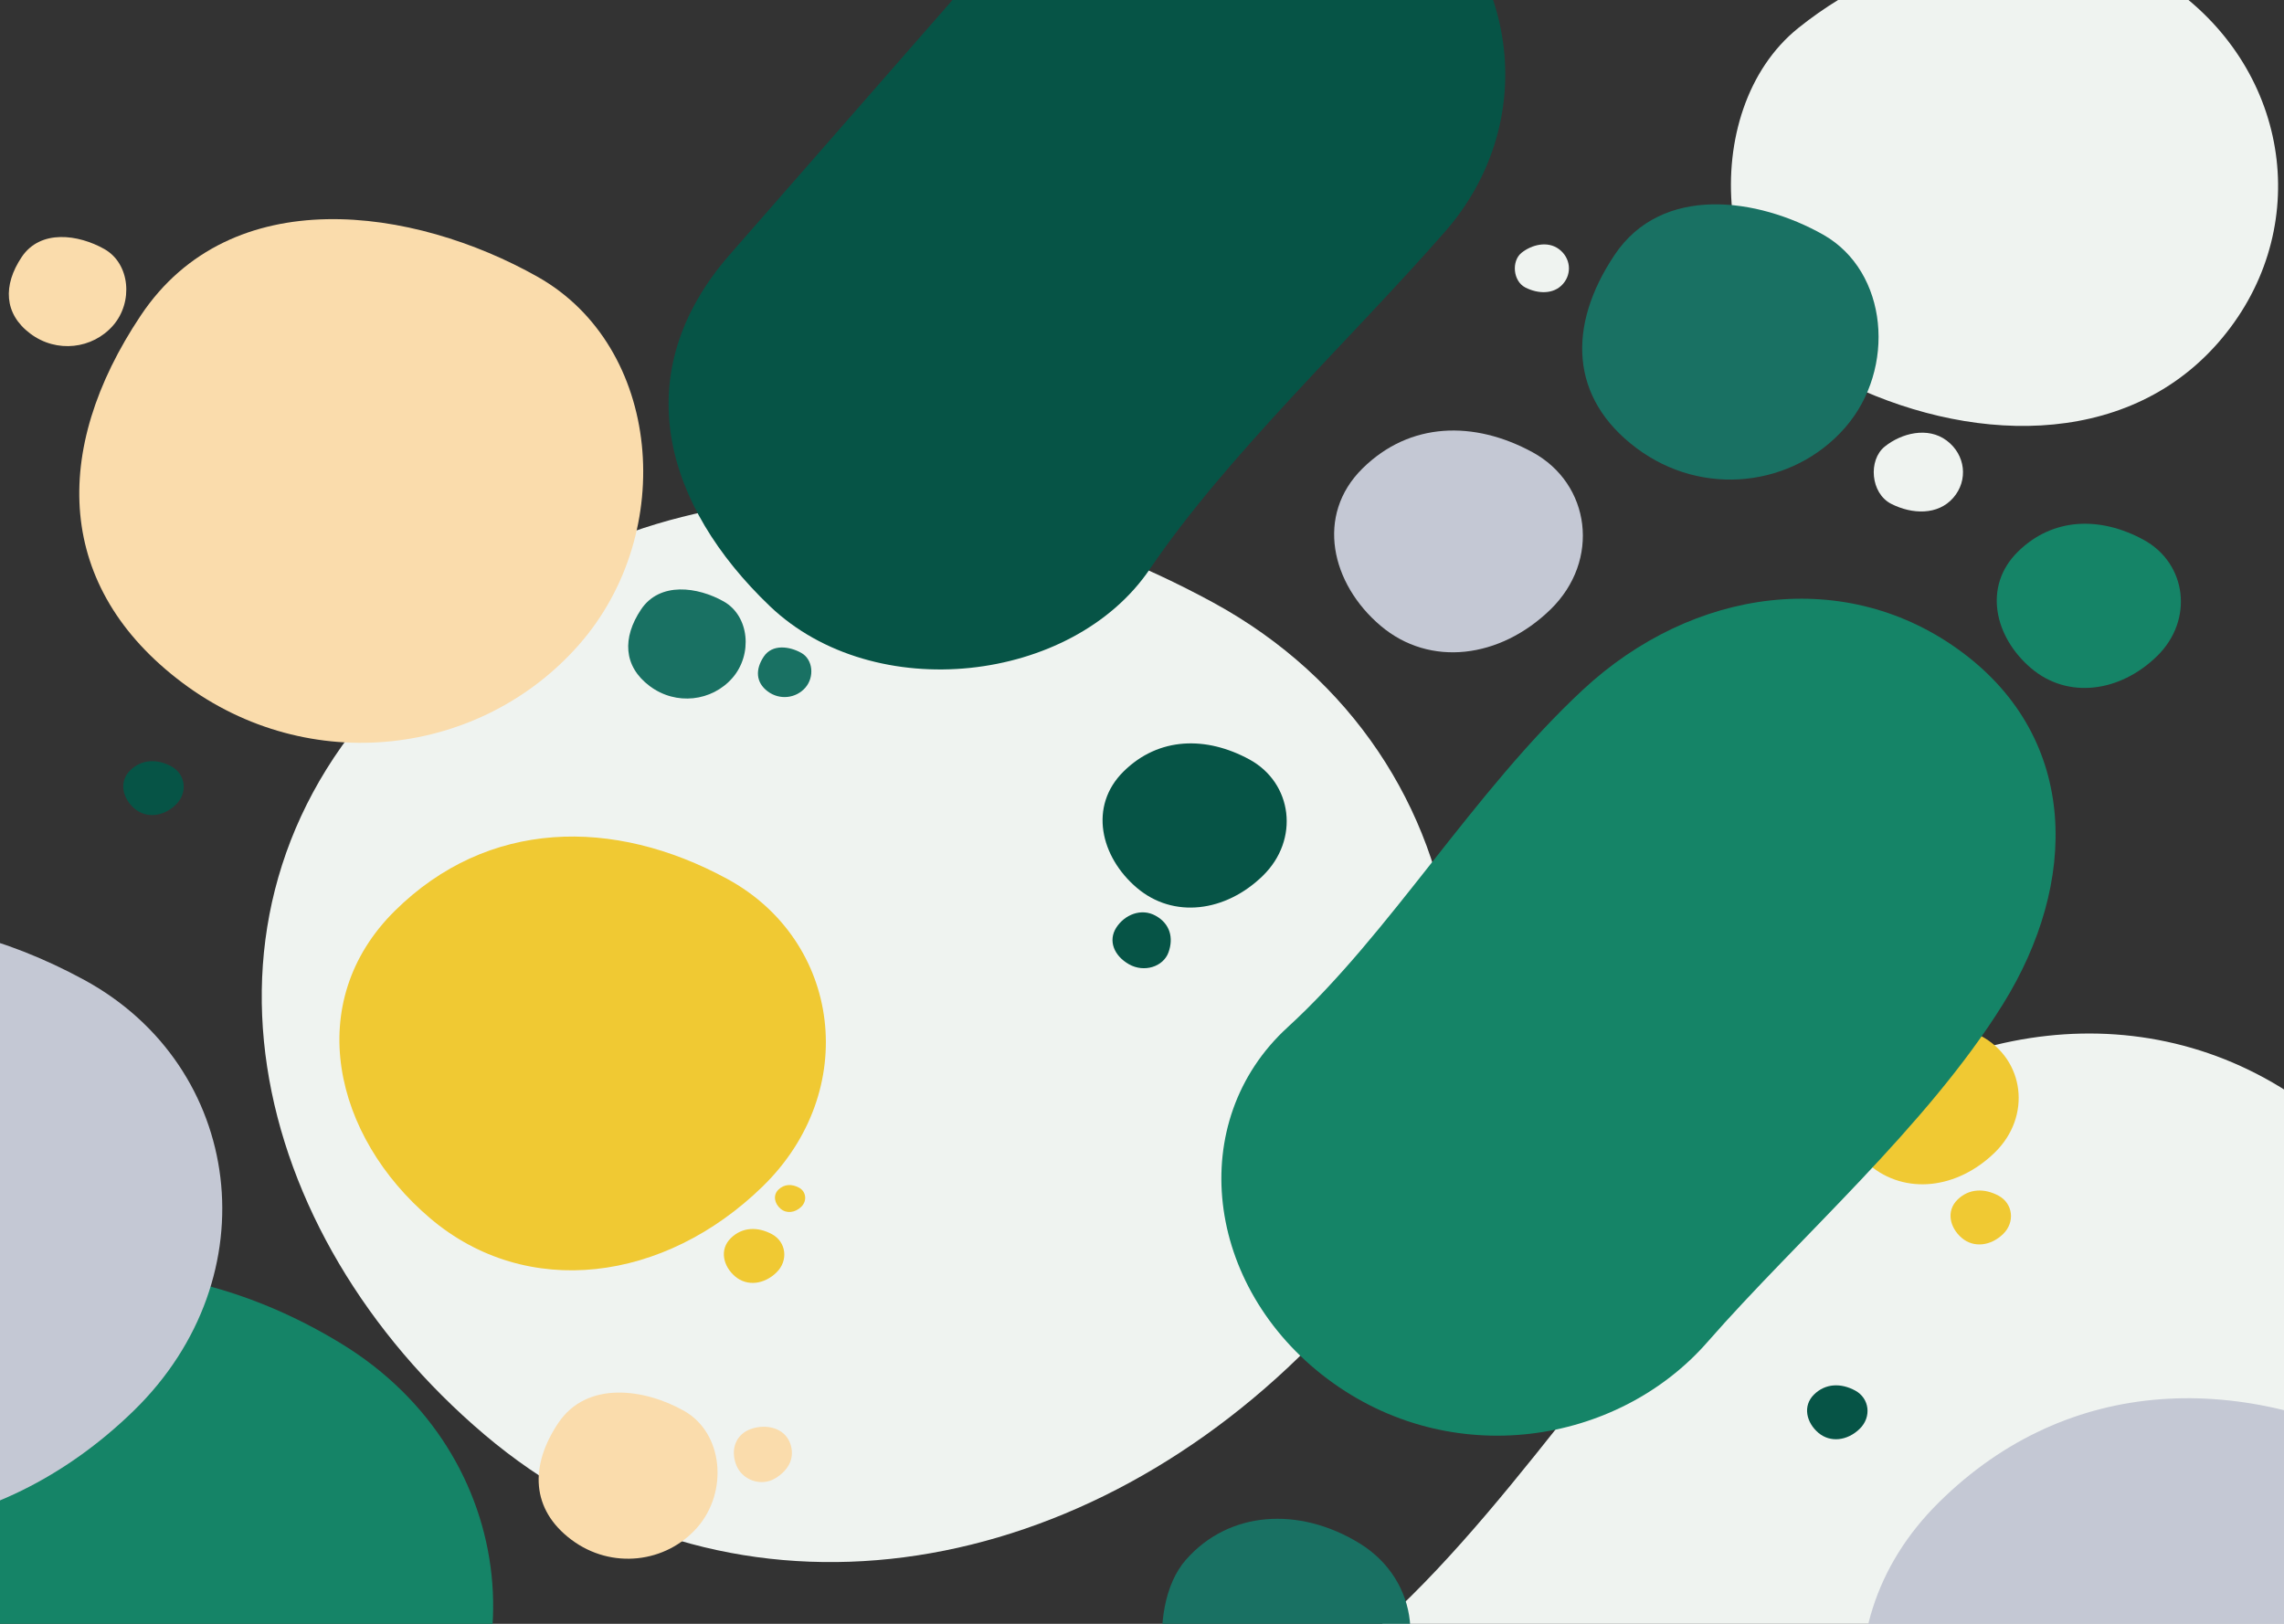 <svg width="1440" height="1024" viewBox="0 0 1440 1024" fill="none" xmlns="http://www.w3.org/2000/svg">
<rect x="0" y="0" width="1440" height="1024" fill="#333333" stroke="none"/>
<g clip-path="url(#clip0)">
<path d="M305.493 904.723C454.758 1031.28 667.394 1003.51 819.327 855.407C971.26 707.308 940.794 475.592 764.597 379.824C588.401 284.056 394.112 287.461 250.763 429.14C107.415 570.819 156.227 778.164 305.493 904.723Z" fill="#EFF3F0"/>
<path d="M1159.21 239.14C1239.75 280.012 1339.43 283.644 1398.48 216.134C1457.53 148.624 1446.14 49.469 1373.04 -5.336C1299.94 -60.14 1198.28 -34.162 1133.77 17.67C1069.25 69.502 1078.67 198.267 1159.21 239.14Z" fill="#EFF3F0"/>
<path d="M1456.76 698.52C1556.97 773.646 1557.04 896.933 1491.31 1002.49C1425.57 1108.05 1313.99 1205.22 1236.15 1294.21C1158.32 1383.2 1014.45 1406.07 907.825 1326.13C801.202 1246.19 784.585 1103.3 873.283 1022.16C961.981 941.014 1033.55 818.66 1128.43 730.439C1223.32 642.219 1356.56 623.395 1456.76 698.52Z" fill="#EFF3F0"/>
<path d="M115.059 430.613C194.961 490.517 303.459 476.963 365.298 406.263C427.137 335.562 417.159 218.708 338.997 174.583C260.835 130.458 145.718 113.662 88.758 198.934C31.798 284.205 35.158 370.709 115.059 430.613Z" fill="#FADCAC"/>
<path d="M360.238 970.972C385.58 989.972 420 985.664 439.623 963.229C459.246 940.794 456.09 903.722 431.298 889.728C406.506 875.734 369.989 870.413 351.913 897.471C333.837 924.528 334.895 951.972 360.238 970.972Z" fill="#FADCAC"/>
<path d="M19.114 210.402C35.757 222.879 58.361 220.051 71.248 205.317C84.134 190.584 82.062 166.238 65.781 157.048C49.499 147.858 25.518 144.363 13.647 162.132C1.776 179.901 2.471 197.924 19.114 210.402Z" fill="#FADCAC"/>
<path d="M473.546 901.105C463.937 904.435 460.399 913.966 464.127 923.727C467.856 933.489 479.861 937.547 488.588 932.383C497.315 927.219 501.62 919.017 498.007 909.762C494.394 900.507 483.156 897.776 473.546 901.105Z" fill="#FADCAC"/>
<path d="M1031.71 282.565C1073.7 314.043 1130.72 306.906 1163.23 269.738C1195.74 232.57 1190.51 171.151 1149.44 147.967C1108.37 124.783 1047.87 115.968 1017.92 160.795C987.972 205.621 989.726 251.088 1031.71 282.565Z" fill="#197163"/>
<path d="M409.609 432.643C426.252 445.121 448.856 442.292 461.742 427.558C474.629 412.825 472.556 388.479 456.275 379.289C439.994 370.099 416.013 366.605 404.142 384.374C392.271 402.143 392.966 420.166 409.609 432.643Z" fill="#197163"/>
<path d="M484.021 436.004C491.586 441.676 501.861 440.39 507.718 433.693C513.576 426.996 512.634 415.93 505.233 411.752C497.832 407.575 486.932 405.987 481.536 414.064C476.14 422.14 476.456 430.333 484.021 436.004Z" fill="#197163"/>
<path d="M760.277 1107.66C787.784 1128.29 837.958 1102.49 868.814 1074.53C899.67 1046.56 895.329 996.661 857.101 973.226C818.872 949.79 774.633 952.819 747.641 983.68C720.648 1014.54 732.771 1087.04 760.277 1107.66Z" fill="#197163"/>
<path d="M271.272 768.324C332.146 819.938 418.864 808.61 480.826 748.211C542.789 687.812 530.364 593.312 458.507 554.256C386.65 515.2 307.414 516.589 248.953 574.37C190.492 632.15 210.398 716.711 271.272 768.324Z" fill="#F0C933"/>
<path d="M1178.31 734.442C1201.36 753.98 1234.18 749.692 1257.64 726.829C1281.09 703.965 1276.39 668.193 1249.19 653.409C1221.99 638.625 1191.99 639.15 1169.86 661.022C1147.73 682.894 1155.27 714.904 1178.31 734.442Z" fill="#F0C933"/>
<path d="M463.487 804.951C471.053 811.367 481.832 809.959 489.534 802.451C497.236 794.944 495.691 783.198 486.76 778.343C477.828 773.489 467.979 773.661 460.713 780.843C453.446 788.025 455.92 798.536 463.487 804.951Z" fill="#F0C933"/>
<path d="M1236.87 780.692C1244.44 787.108 1255.21 785.7 1262.92 778.192C1270.62 770.685 1269.07 758.939 1260.14 754.085C1251.21 749.23 1241.36 749.403 1234.1 756.584C1226.83 763.766 1229.3 774.277 1236.87 780.692Z" fill="#F0C933"/>
<path d="M492.151 762.279C495.934 765.487 501.324 764.783 505.174 761.029C509.025 757.275 508.253 751.402 503.787 748.975C499.321 746.548 494.397 746.634 490.764 750.225C487.131 753.816 488.368 759.071 492.151 762.279Z" fill="#F0C933"/>
<path d="M716.818 559.936C739.862 579.473 772.688 575.186 796.143 552.322C819.598 529.459 814.895 493.687 787.694 478.903C760.493 464.118 730.499 464.644 708.369 486.516C686.239 508.388 693.775 540.398 716.818 559.936Z" fill="#065446"/>
<path d="M84.825 509.934C92.392 516.349 103.171 514.941 110.872 507.434C118.574 499.926 117.03 488.18 108.098 483.326C99.166 478.471 89.318 478.644 82.051 485.826C74.785 493.008 77.259 503.518 84.825 509.934Z" fill="#065446"/>
<path d="M1146.43 903.551C1154 909.966 1164.78 908.558 1172.48 901.051C1180.18 893.544 1178.63 881.798 1169.7 876.943C1160.77 872.089 1150.92 872.261 1143.66 879.443C1136.39 886.625 1138.86 897.136 1146.43 903.551Z" fill="#065446"/>
<path d="M703.754 585.028C698.549 593.214 702.278 602.683 711.811 608.097C721.343 613.51 733.432 609.67 736.704 600.572C739.976 591.474 737.746 582.591 728.647 577.504C719.549 572.416 708.959 576.842 703.754 585.028Z" fill="#065446"/>
<path d="M1280.58 421.426C1303.63 440.964 1336.45 436.676 1359.91 413.813C1383.36 390.949 1378.66 355.178 1351.46 340.393C1324.26 325.609 1294.27 326.134 1272.14 348.007C1250.01 369.879 1257.54 401.888 1280.58 421.426Z" fill="#158467"/>
<path d="M-76.027 1180.77C14.128 1248.36 158.035 1232.72 250.028 1149.32C342.021 1065.91 329.251 917.227 215.464 847.502C101.677 777.776 -30.098 786.923 -110.591 878.952C-191.084 970.98 -166.182 1113.18 -76.027 1180.77Z" fill="#158467"/>
<path d="M1237.52 411.67C1310.62 466.474 1310.66 556.424 1262.69 633.444C1214.73 710.463 1133.32 781.361 1076.52 846.295C1019.73 911.229 914.764 927.92 836.982 869.605C759.2 811.29 747.088 707.038 811.805 647.831C876.522 588.624 928.743 499.35 997.977 434.979C1067.21 370.608 1164.42 356.865 1237.52 411.67Z" fill="#158467"/>
<path d="M870.422 394.604C901.548 420.994 945.888 415.202 977.57 384.32C1009.25 353.438 1002.9 305.119 966.157 285.149C929.416 265.179 888.902 265.889 859.01 295.433C829.118 324.976 839.297 368.213 870.422 394.604Z" fill="#C4C8D4"/>
<path d="M-209.338 917.84C-124.043 990.16 -2.537 974.288 84.282 889.66C171.101 805.032 153.692 672.623 53.008 617.898C-47.676 563.174 -158.698 565.119 -240.612 646.079C-322.525 727.038 -294.632 845.521 -209.338 917.84Z" fill="#C4C8D4"/>
<path d="M1253.75 1219.12C1339.04 1291.44 1460.55 1275.57 1547.37 1190.94C1634.19 1106.31 1616.78 973.9 1516.09 919.176C1415.41 864.451 1304.39 866.397 1222.48 947.356C1140.56 1028.32 1168.45 1146.8 1253.75 1219.12Z" fill="#C4C8D4"/>
<path d="M1192.4 317.756C1205.53 324.415 1221.8 324.994 1231.44 313.967C1241.09 302.94 1239.24 286.758 1227.33 277.823C1215.41 268.888 1198.82 273.143 1188.29 281.612C1177.75 290.081 1179.27 311.096 1192.4 317.756Z" fill="#EFF3F0"/>
<path d="M961.762 181.343C969.722 185.379 979.578 185.729 985.424 179.046C991.269 172.363 990.153 162.556 982.93 157.141C975.708 151.726 965.653 154.305 959.269 159.437C952.885 164.57 953.803 177.306 961.762 181.343Z" fill="#EFF3F0"/>
<path d="M885.89 -75.701C958.989 -20.896 970.261 78.395 911.067 146.073C851.872 213.751 773.724 286.933 724.895 358.925C676.066 430.916 551.263 445.217 485.355 382.234C419.448 319.251 394.167 235.932 460.179 160.46C526.191 84.988 581.485 21.769 646.35 -52.392C711.215 -126.552 812.791 -130.506 885.89 -75.701Z" fill="#065446"/>
</g>
<defs>
<clipPath id="clip0">
<rect width="1440" height="1024" fill="white"/>
</clipPath>
</defs>
</svg>
